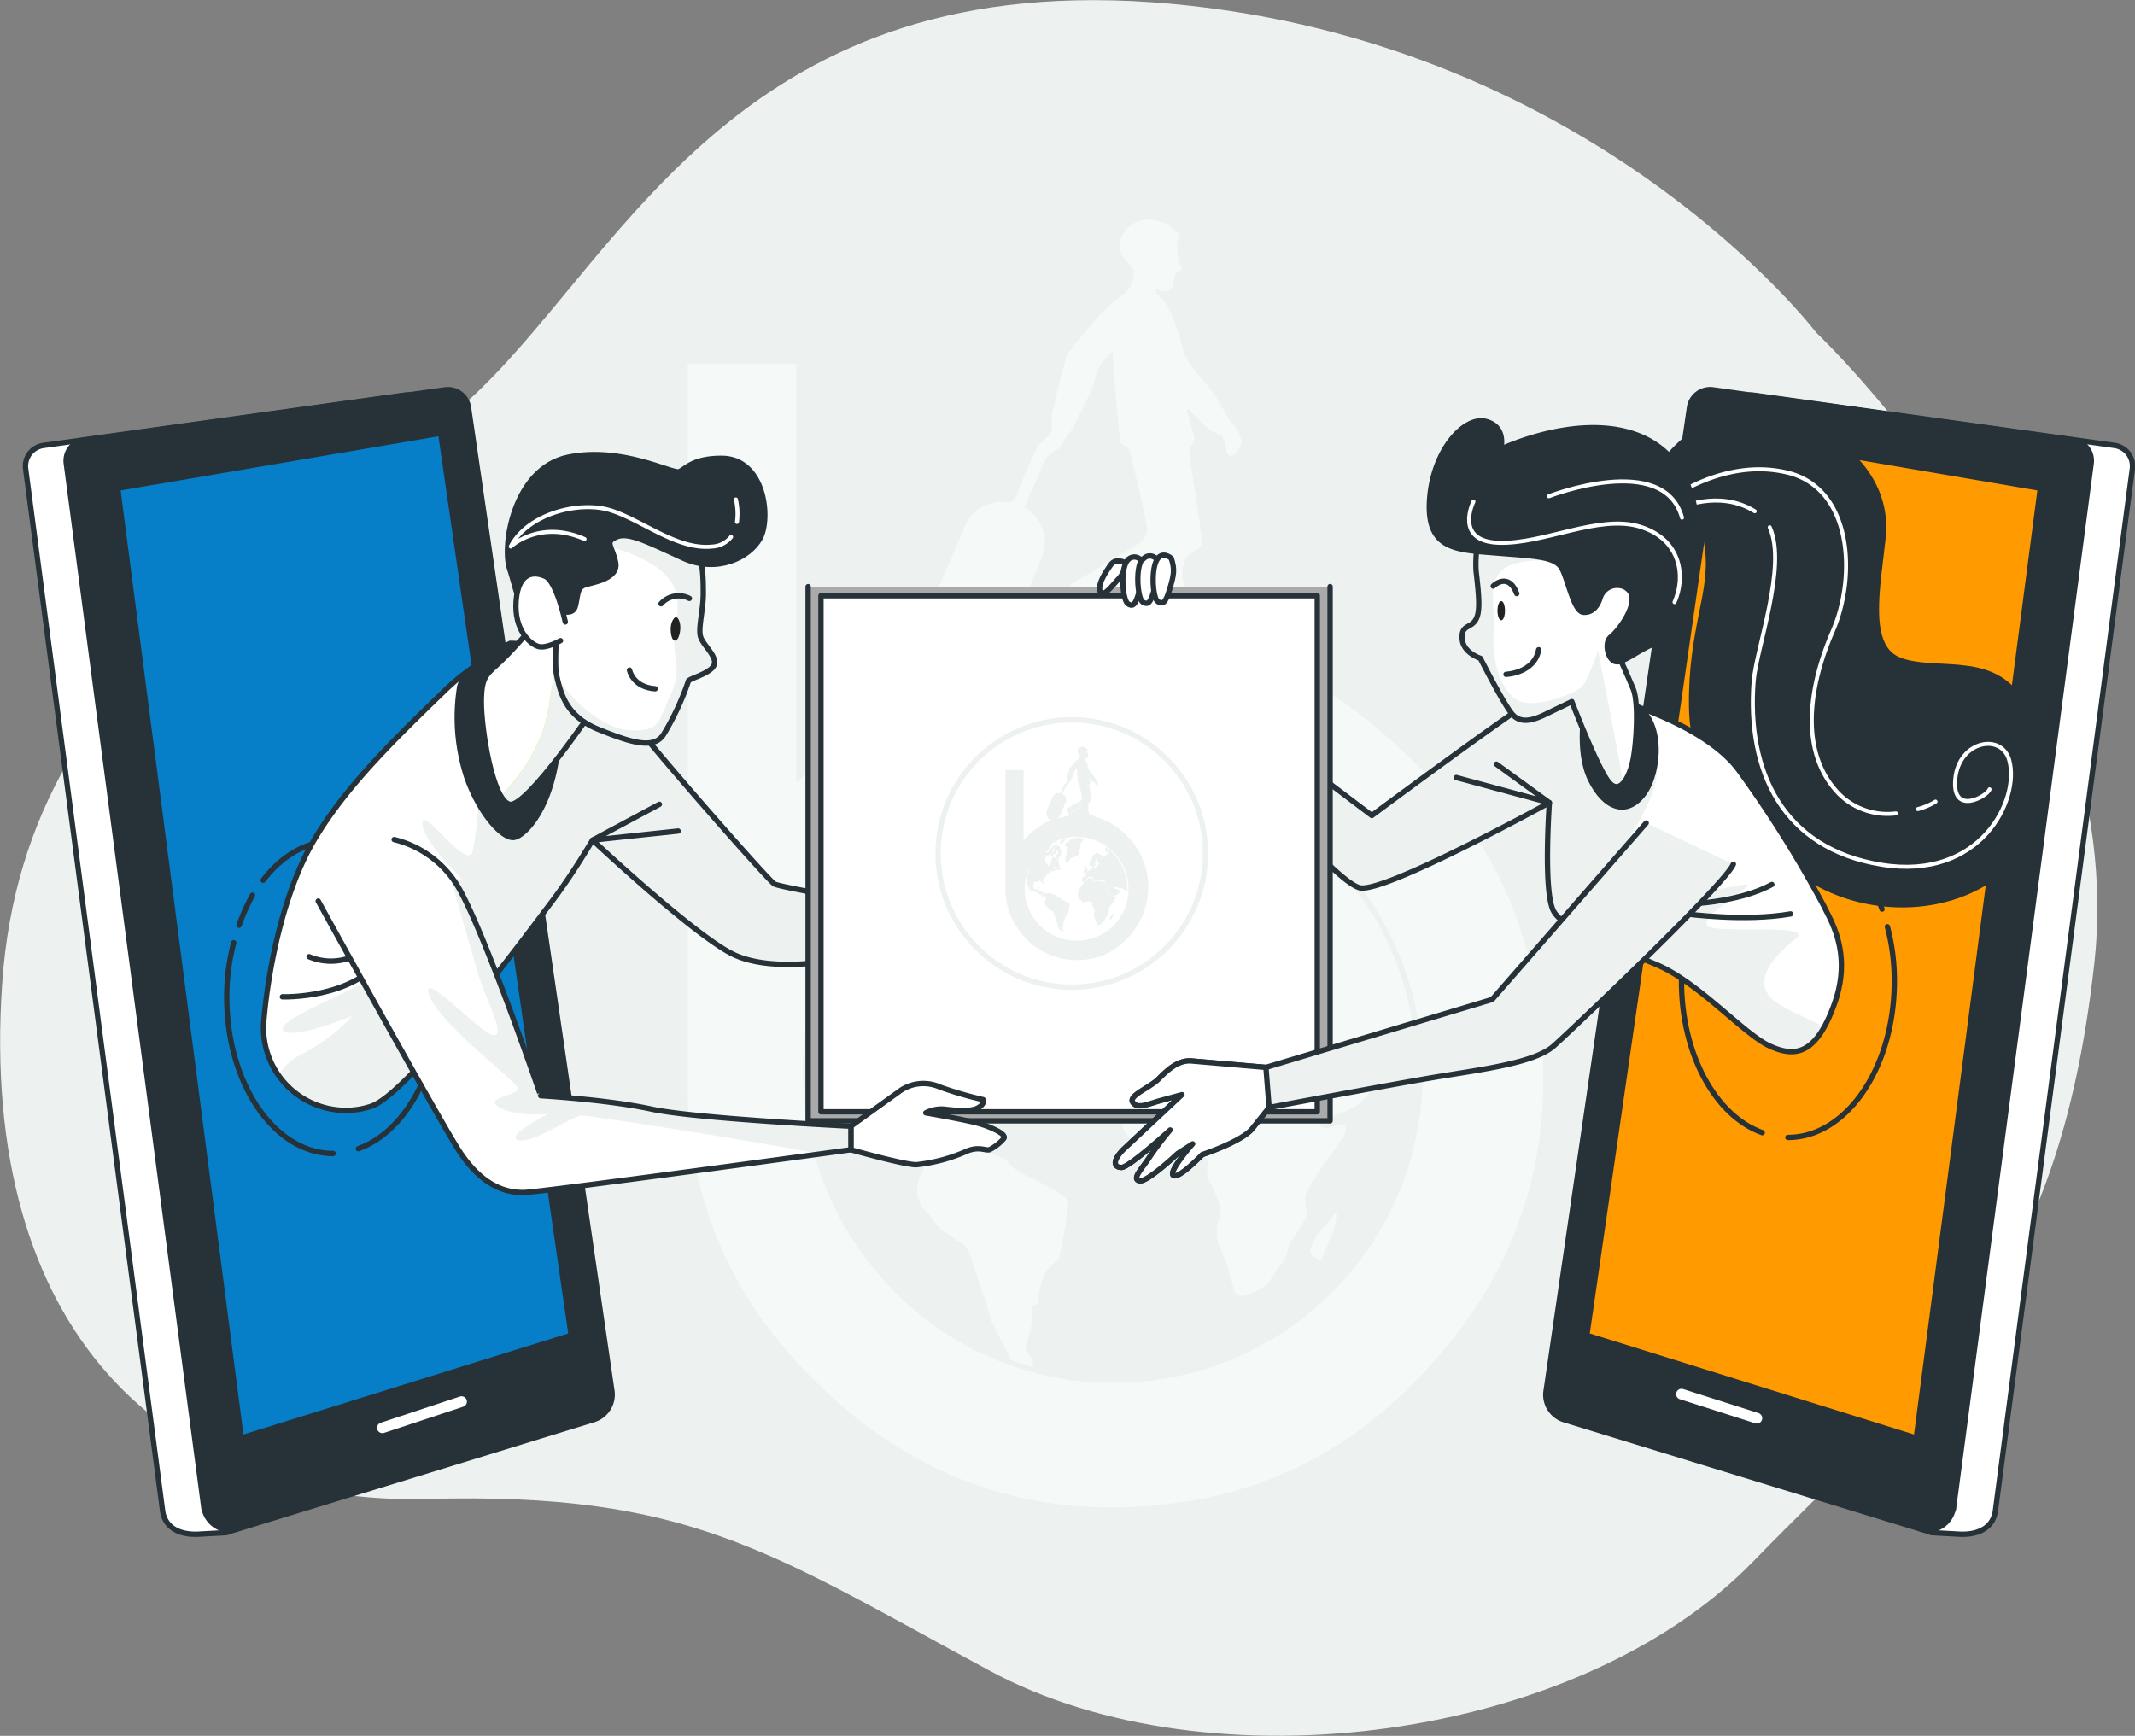 <svg id="Layer_1" data-name="Layer 1" xmlns="http://www.w3.org/2000/svg" xmlns:xlink="http://www.w3.org/1999/xlink" viewBox="0 0 399.2 324.6"><rect x="0" y="0" width="399.2" height="324.6" fill="#808080" stroke="none"/><defs><style>.cls-1,.cls-10,.cls-11,.cls-23,.cls-7{fill:none;}.cls-2{fill:#edf2f0;}.cls-3{opacity:0.5;}.cls-4{fill:#fdfffe;}.cls-12,.cls-5{fill:#fff;}.cls-10,.cls-15,.cls-5,.cls-6,.cls-8,.cls-9{stroke:#263238;}.cls-10,.cls-11,.cls-15,.cls-23,.cls-5,.cls-6,.cls-7,.cls-8,.cls-9{stroke-linecap:round;stroke-linejoin:round;}.cls-6{fill:#263238;}.cls-11,.cls-7{stroke:#fff;}.cls-7{stroke-width:2px;}.cls-8{fill:#067fc8;}.cls-9{fill:#ff9a00;}.cls-11{stroke-width:0.75px;}.cls-13{clip-path:url(#clip-path);}.cls-14{clip-path:url(#clip-path-2);}.cls-15{fill:#a9aaa9;}.cls-16{clip-path:url(#clip-path-3);}.cls-17{fill:#c6ff00;}.cls-18{clip-path:url(#clip-path-4);}.cls-19{fill:#222220;}.cls-20{clip-path:url(#clip-path-5);}.cls-21{clip-path:url(#clip-path-6);}.cls-22{clip-path:url(#clip-path-7);}.cls-23{stroke:#edf2f0;}</style><clipPath id="clip-path" transform="translate(0 0)"><path class="cls-1" d="M299.9,130.2s-9-1.7-13.4.8-30,21.5-30,21.5L234.7,136v10.7s15.1,18.1,19.5,19.3,35.5-15.9,35.5-15.9-1.2,16.7.8,20.3,11.7,6.7,19.5,10.1,16.1,12.9,20.9,15.1,8.7,1.6,12.1-7.9-.8-15.7-2-18.3A215.8,215.8,0,0,0,325.1,144C318.3,134.8,299.9,130.2,299.9,130.2Z"/></clipPath><clipPath id="clip-path-2" transform="translate(0 0)"><path class="cls-1" d="M97.4,121.9s-5-1.7-14.3,7.3-18.6,18-24.5,28.1-8.6,25-9.3,34a15.4,15.4,0,0,0,14.4,16.3h.1a14.6,14.6,0,0,0,5.5-.7c7.1-2.1,30.4-33.7,34.1-38.6s7.4-11.2,7.4-11.2,19.5,18.3,26.6,21.5,18.2,1,18.2,1l.5-12s-10.4-1.8-11.3-2.3-15.9-17.5-23.7-26.9-13.1-15.2-17-16.6A8.2,8.2,0,0,0,97.4,121.9Z"/></clipPath><clipPath id="clip-path-3" transform="translate(0 0)"><path class="cls-1" d="M100.2,116.5s-3.7,4.4-6.4,7-3.8,2.7-3.8,7.8,2.1,18.4,5.3,19.1,16.2-18.6,16.2-18.6l-4.6-17.6S102,114,100.2,116.5Z"/></clipPath><clipPath id="clip-path-4" transform="translate(0 0)"><path class="cls-1" d="M130.6,103.4c.8,2.1.9,4.5.9,7.6s-1,6.5-.5,8.1,3.2,3.7,2.5,5.3-4.8,2.5-4.8,3a49.6,49.6,0,0,1-4.6,9.9c-1.8,2.9-6,1.6-12.2-.9s-7.1-7-7.8-10,.5-13.7.9-21.3c.2-4,1-6.9,5-8.7A16.7,16.7,0,0,1,125.9,98,12.3,12.3,0,0,1,130.6,103.4Z"/></clipPath><clipPath id="clip-path-5" transform="translate(0 0)"><path class="cls-1" d="M59.5,168.5s21.1,38.2,25.9,46,9.7,8.5,12.5,8.5,61.2-8,61.2-8v-4.4s-29-1.4-37.3-3.2-20.7-2.5-20.7-2.5S89.6,171.3,85,164.8A19.2,19.2,0,0,0,73.7,157"/></clipPath><clipPath id="clip-path-6" transform="translate(0 0)"><path class="cls-1" d="M307.8,153.9l-28.8,33-42.3,12.7-13.9-1.2c-2.6-.2-4.6,1.8-6.2,3.4s-5.6,3.1-4.8,4.3,2.2.6,4.8-.2l4.4-1.2-10.9,10.2c-2.2,2.2-1.8,3.4-.4,3.4s9.1-7,9.1-7a59.9,59.9,0,0,0-3.8,5c-1.4,2.2-3.4,4.1-2,4.5s7.2-5.1,7.2-5.1l2.8-1.8s-4.6,5.2-3.6,5.9,5.4-3.9,5.4-3.9,7.3-2.4,9.3-4.8l3.2-4s22.8-4.3,31.2-5.7,18.4-2.6,22-5.8,32.2-30.4,33.6-34"/></clipPath><clipPath id="clip-path-7" transform="translate(0 0)"><path class="cls-1" d="M277.8,96.5a22.7,22.7,0,0,0-1.8,10.3c.6,5.2.8,7.9-.2,9.3s-2.6.8-2.4,3.4,3.4,3.6,3.4,3.6,4.4,8.7,6,10.5,3.9,1,5.7.2l5.4-2.6s4.6,12,6.8,14.9,4.1-1,4.7-4.3,1-10.4,0-12.9-3.8-8.6-3.8-8.6,5.8-.8,9.4-8.7-4-18.1-15.1-20.5S279,93.7,277.8,96.5Z"/></clipPath></defs><title>Purchase and shared post</title><g id="Background_Simple" data-name="Background Simple"><path class="cls-2" d="M339.6,62.2S298.3,7.9,218.8.7,117.4,45.9,89.9,72.7,4.8,119.2.4,184,31,281.6,79.9,280.3s63.8,9.8,105.1,32.1,110.2,13.1,142.7-20.3,57-49.8,63.9-112S339.6,62.2,339.6,62.2Z" transform="translate(0 0)"/></g><g id="Layer_6" data-name="Layer 6"><g class="cls-3"><path class="cls-4" d="M128.6,68h20.3v78.1l.3.2A79.7,79.7,0,0,1,163,133.5a71,71,0,0,1,16.6-9.2,4.4,4.4,0,0,1-3.5-3.3l-.6-.9a7.1,7.1,0,0,1-1.1-7.6c1.9-4.7,4-9.4,6-14.1a7.5,7.5,0,0,1,7.8-4.5,1.6,1.6,0,0,0,1.8-1.1c1.2-3.1,2.5-6.2,3.9-9.2.1-.4.6-.6.9-.9l1.3-1.3c.9-.8.5-1.9.6-3a3.3,3.3,0,0,1,.1-1.4c.8-3.4,1.6-6.7,2.5-10a2.7,2.7,0,0,1,.6-1.2c1.9-2.4,3.8-4.8,5.9-7.1a25,25,0,0,1,3.9-3.4,5.1,5.1,0,0,0,2.3-4c.1-.4-.2-.8-.3-1.3l-.4-.4c-2-2-2.4-3.7-1.4-5.7a5.3,5.3,0,0,1,5.8-2.7,6.9,6.9,0,0,1,4.9,2.8c-.9,1.1-.6,4.5.5,6.4-1.6.2-1.5,1.6-1.7,2.6s-.7,1.9-2.5,1.3l-.8-.3c.1.4.1.8.3.9,2.4,2.1,3.1,5.1,4.1,7.9.4,1.1.6,2.3,1,3.4a14.9,14.9,0,0,0,1.8,3c1.1,1.5,2.5,2.8,3.5,4.2s2.3,4,3.6,5.8a5.1,5.1,0,0,1,1.7,3.4c0,.7-1,2.5-1.7,2.6s-.9-.2-1.1-.9a9.2,9.2,0,0,0-.8-2.7c-.1-.2-.6-.3-.9-.5a9.5,9.5,0,0,1-1.7-1c-1.3-1.1-2.5-2.4-3.7-3.6l-.3.2c.4,1.4.8,2.9,1.3,4.4a2.2,2.2,0,0,1-.5,2.3,1.5,1.5,0,0,0-.3,1.3c.7,5.2,1.5,10.4,2.3,15.6.2,1.2.1,2.1-1.1,2.6a4.7,4.7,0,0,0-2.5,5c.5,2.5.5,5.7,1.1,8.5.2.9,1.5,1.7,2.4,2.3a8.4,8.4,0,0,0,2.7.8c.8.2,1.5.5,1.7,1.5s.6.5.9.6a69.4,69.4,0,0,1,27.6,14.6c14.1,11.8,24.6,26.1,28.6,44.2,7.2,32.4-1.3,60.1-26.1,82.3A73.5,73.5,0,0,1,220.2,281c-25.4,3.5-47.6-3.5-66.2-21.2-10.6-10-18.5-21.7-22.5-35.8a71,71,0,0,1-2.9-19.9ZM266,200.6a58,58,0,0,0-57.8-57.9c-32,0-58.1,25.9-58.1,57.5s25.7,58.4,57.9,58.4A57.8,57.8,0,0,0,266,201h0Zm-66.6-90.4c.5-.5.8-1,1.3-1.2l12-7.2a3.2,3.2,0,0,0,1.7-3.5c-.8-4.5-2-9-3-13.4a2,2,0,0,0-1.5-1.7,1.2,1.2,0,0,1-.5-1c-.4-3.7-.7-7.5-1-11.2-.1-1.6-.3-3.2-.4-5.2a15.5,15.5,0,0,0-2.4,2.7c-.7,1.3-.8,2.9-1.4,4.2s-2.2,4.6-3.4,6.9a11.4,11.4,0,0,1-1.5,2.3c-.5.7-.9,1.8-1.5,2.1-2.2.9-2.8,2.8-3.5,4.6l-2.1,4.7-.6,1.5c3.8,2.9,4.7,6.1,2.8,10.4l-4.3,10.2c-1.1,2.5-2,5.2-4.9,6.7l13.8-2.8a16.1,16.1,0,0,1-2.6-7c-.1-1.3.3-2,1.6-2.1Zm14.8-1.5-1.3.7-9.2,5.4c-.4.3-1.2.3-1.3.7s-1,2.4-.3,3.6h13.4c-.4-3.5-.9-6.9-1.3-10.4Z" transform="translate(0 0)"/><path class="cls-4" d="M214.2,108.7c.4,3.5.9,6.9,1.3,10.4H202.1c-.7-1.2-.3-2.4.3-3.6s.9-.4,1.3-.7l9.2-5.4Z" transform="translate(0 0)"/><path class="cls-4" d="M245,159.2l-3.2-.3c-.8,0-1.2-.3-1.3-1.1s-.1-2.4-.2-3.6h.4l.9.6c12.7,9.5,20.4,22,22.7,37.7.5,3.2.5,6.4.7,9.6a1.5,1.5,0,0,1-.4.9c-.2.1-.7-.1-.9-.3-2.3-2.7-5.5-3.1-8.7-3.5a11.3,11.3,0,0,1-5.4-1.6c0,1,.6,1.8,2.1,2.5a27.4,27.4,0,0,0,4,1.5c.9.4,1.2.8.8,1.8a8.2,8.2,0,0,1-4.3,4.1c-1.5.8-3.2,1.3-4.7,2.1s-.5.7-.7,1l1.1.4,2.8-.7c.7-.2,1,.1.9.7a2.9,2.9,0,0,1-.4,1.6c-1.7,2.4-3.5,4.8-5.1,7.3s-2.6,3.8-1.7,6.4a2.2,2.2,0,0,1-.3,1.6c-.8,1.4-1.7,2.8-2.6,4.2a1.8,1.8,0,0,0-.5.7c-.3,2.6-2.1,4.4-3.4,6.4s-3.2,2.5-5.1,3.1a1.6,1.6,0,0,1-1.8-.9v-.2a46.9,46.9,0,0,0-2.4-7.5,7.6,7.6,0,0,1-.3-5.9c.6-1.8-.3-3.4-.9-5a6.1,6.1,0,0,0-.7-1.4,4.2,4.2,0,0,1-.5-3.6c.3-1-.2-1.2-1-1.6-2.8-1.5-5.6-.2-8.4-.1a2.5,2.5,0,0,1-2.2-.6l-3.8-3.5a3.7,3.7,0,0,1-.5-1.1c-.6-2.6-1.2-5.2-.1-7.9a7.7,7.7,0,0,1,3.1-3.8l.3-.3c-.1-1.6,1.2-2.4,1.9-3.5s.7-1.3-.2-2-1.4-1.3-1.3-1.9a11.9,11.9,0,0,1,1.5-3.5c.1-.2.6-.2.9-.3l2.2-.3c-.2-.7-.4-1.4-.6-1.9a9.1,9.1,0,0,0-1.1-1.6l4.1-2.1-.2-.5c-1.5-.3-2.7.7-4.2,1.5.3-1.5-.2-3,.9-4.2s0-.9-.2-1a2,2,0,0,1-.6-2.6c.1-.3.4-.7.6-.7l.9.5c.3.2.1.2.1.3,0,2.1,1.9,3.4,2.4,5.4a2.7,2.7,0,0,0,1.4-.7c1.5-1.9,3.6-2,5.6-2.3h.7c2-.3,1.9-.4,2.5-2.3a3.3,3.3,0,0,1,2.5-2.7v-.4l-1.9-.8a1.4,1.4,0,0,1-1.4-1.4v-.4a18.6,18.6,0,0,0,.4-3.3c-.3.3-.8.6-1,1.1s-1.4,3.2-.6,5.2-1.1,3.9-2.8,4.1l-.6-1.2c-.5-.8-.8-1.6-2-1s-.8-.2-.9-.4a16.5,16.5,0,0,1-.6-3.2,1.2,1.2,0,0,1,.9-1,2.9,2.9,0,0,0,2.1-2.3,33.7,33.7,0,0,0,1-3.4c.6-2.3,3.9-4.8,6.3-4.4h.6c.7,1.6,2.4,1.5,3.6,2.3l1.6,1a2.9,2.9,0,0,0,1.3.1l2-1.1,3.8-2.4ZM230.8,197c.4-2,.4-2,2.4-1.6l1.4.2a26.7,26.7,0,0,0,4,.1c1.2-.2,2.2-2,1.9-3.3-2.5.2-2.5.2-4.7-1.3l-2.8-1.6-.3.3c.3.3.5.7.9.9s.9,1.1.3,1.5a2.1,2.1,0,0,1-2.3-.4,7.5,7.5,0,0,0-1.5-1.6,16.4,16.4,0,0,1-1.4,2.2.9.9,0,0,1-1.6.2c-.6-.6-.4-1.1.3-1.5s.8-1.2-.2-1.8l-1.9-.8c-1.2-.5-3.5-.3-4,.4l-3.2,4.7c2.2-1.4,4.6-1.4,7-1.3s1.5.3,1.4,1.5a3.2,3.2,0,0,0,.3,1.4c1.3.7,2.7,1.2,4,1.8Zm9.9,1.6a2.7,2.7,0,0,0,.4,2.7c.8,1.7,1.6,3.3,2.5,4.9a25.6,25.6,0,0,0,2,2.6C246,206.8,242.1,199.3,240.7,198.6Z" transform="translate(0 0)"/><path class="cls-4" d="M180.1,151.3c-.1.4,0,.6-.1.7-1.6,2.4-2.6,5.4-5.6,6.7a.9.9,0,0,0-.5,1,1.2,1.2,0,0,0,.5.5c.5.2,1.5.2,1.7-.1s3.5-2.6,4.1-5,1.4-1.9,2.2-2.9a1.1,1.1,0,0,1,.8-.1l2.7.7c-3.5,1.8-4.7,4.7-4.8,8.3,1.6-1,2.7-2.1,2.2-4.1a1.8,1.8,0,0,1,.8-2.1l2.1-1.6c1.1-.6,2.1.2,2.9.7s.6,1.2.5,1.8a1.9,1.9,0,0,0,.6,2,2.6,2.6,0,0,1,.5,3.4,3.4,3.4,0,0,0,0,2c.3.9.3,1.6-.5,2.1l-1.8.5a1.3,1.3,0,0,0,.1.6c.7,1.2-.1,2-.9,2.7s-1.1.5-1.5-.2a2.7,2.7,0,0,0-.7-.8,2.4,2.4,0,0,1-.4-3.3l.9-1c.8-1.2,1.3-2.5.5-3.9s-.8-.6-1.3-.8a1.6,1.6,0,0,0-.6.8c-.6,1.3-1.1,2.7-1.7,4s-.5.5-.8.6h-1.5l.9,2.5-2.8.7-.3-.3,1.1-3.1-1.3.8a15.9,15.9,0,0,0-2.9,1.5,6.7,6.7,0,0,0-1.5,1.4,5,5,0,0,0,0,6.1c.9,1.4,1.6,2.9,2.6,4.6,0-2,1.4-2.7,2.6-3.6s.7-1.4.2-1.8l1.7-4c.5-1.2.9-1.3,1.9-.6l1,.7c.8.5,1.3,1.1.7,2.1s-.3.9-.5,1.3l.4.3,2.6-2.2c.2,1.2.3,2.4.6,3.5a28.1,28.1,0,0,1,.8,7.1,1,1,0,0,0,.5.8c1,.3,1,1,.8,1.7s-.7.7-1.2.8a2.1,2.1,0,0,1-2.7-.9l.8-2.3-4.7.4,2.3,2.3c1,1.1.9,1.7-.5,2.1l-4.4,1.3a2.3,2.3,0,0,0-1,.7c-.4.6-.8,1.4-1.4,1.7a13.3,13.3,0,0,0-2.6,2.7c-.8,1-2,2.6-3.1,3.8a2.8,2.8,0,0,1-.9,1,1.6,1.6,0,0,0-.1,2.2,3.3,3.3,0,0,1,.6,1.9c.1.3-.2.7-.4,1s-.6-.3-.8-.6-.5-1.1-.8-1.6a3.6,3.6,0,0,0-1.1-1.6c-1.1-.9-2.3-.6-3,.8l-2.1-.3a2.4,2.4,0,0,0-2.7,1.7c-.6,1.8-1,3.5-.2,5.4a2.2,2.2,0,0,0,2.2,1.3,1.6,1.6,0,0,0,1.8-.9,8.3,8.3,0,0,1,2.1-1.6l.4.3a11.3,11.3,0,0,1-.8,2.4c-.6,1.2-.4,1.6,1.1,1.6h1.5a17,17,0,0,0,.6,3.1c.3,1.3.7,1.4,2,1.3a5.6,5.6,0,0,0,4.3-1.6,1.2,1.2,0,0,1,1-.2,41,41,0,0,1,6.1,1.1c.9.2,1.5,1.2,2.4,1.8l2.7,1.3c.6.3,1.3.5,1.6,1,1.5,2,3.9,2.6,5.9,3.7s3.1,1.7,4.6,2.7a2,2,0,0,1,.6,1.8q-.6,4.5-1.5,9a2.1,2.1,0,0,1-.7,1.3c-2.1,1.4-2.9,3.6-3.2,6s-.2,1.7-1.5,2.5c.7,2.5-.4,4.8-.9,7.2a1.4,1.4,0,0,0,.5,1.7c.5.5.6,1.4.9,2l-.3.3-3.6-1.1a1.2,1.2,0,0,1-.5-.5l-2.7-5.3-.9-1.8-.6-2.2c-.3-.9-.5-1.9-.9-2.8s-1.5-4.4-2.2-6.7a5.5,5.5,0,0,0-2.7-3.3c-1.8-1.2-3.8-2.3-4.9-4.4a2.8,2.8,0,0,0-.9-1,5.7,5.7,0,0,1-.9-6.8,3.2,3.2,0,0,0-.1-3.9c-.2-.2-.7-.6-.8-.5-1.7,1-2.6-.5-3.7-1.3a28.8,28.8,0,0,0-3.5-2.6c-1.3-.6-3.3-1-4.9-1.6l-4.1-2a1.1,1.1,0,0,1-.6-.7l-2.7-5.4c-.9-2-.6-4-.4-6,2-19,11.1-33.5,27.2-43.7Z" transform="translate(0 0)"/><path class="cls-4" d="M209,143.6l6.6,1.1c.9.2.9.9.3,1.5-2.2,1.9-2.7,4.6-3.2,7.2s-.6,3.2-2.1,4.3a1.4,1.4,0,0,0-.4,1.2c.6,2.3.3,3.2-1.7,4.5l-2.7,1.2a12.7,12.7,0,0,0-5.5,3.2,18.7,18.7,0,0,0-2.4,3.8c-.5,1-.8,1.1-1.6.4s-1.3-3-1.4-4.6a14.9,14.9,0,0,1,.2-2.1,3.9,3.9,0,0,1,1.1-2.7,1.2,1.2,0,0,0,.8-1.5v-.2c0-.1-.1-.1-.1-.2a3.1,3.1,0,0,1,.2-2.1,1.8,1.8,0,0,1,.4-.9c1.1-2.1.8-3.5-1.2-4.9a2.6,2.6,0,0,1-.8-3.2,7.6,7.6,0,0,1,1.2-1.9,3.4,3.4,0,0,1,1.9-.9c.7-.1,1.3-.2,1.5-1.2a1.7,1.7,0,0,1,1.8-1.5C203.9,144.1,206,143.8,209,143.6Z" transform="translate(0 0)"/><path class="cls-4" d="M199.7,144.6l-.4.4c-3,.7-4.9,2.9-6.5,5.4a1.9,1.9,0,0,1-2.5.6,1.6,1.6,0,0,1-.7-.9,2.5,2.5,0,0,1,.2-1.7,5.1,5.1,0,0,1,.9-1.6l-.3-.4,9.2-2.1Z" transform="translate(0 0)"/><path class="cls-4" d="M249.9,227a13.7,13.7,0,0,1-.5,2.8c-.5,1.5-1.2,3-1.8,4.6s-.9,1.2-1.7.8a1.5,1.5,0,0,1-.8-2h.1l.3-.8c.8-2.2,2.9-3.5,4-5.5Z" transform="translate(0 0)"/><path class="cls-4" d="M167.6,204.8c1.3-1,6,.3,6.3,2a3.5,3.5,0,0,1-3.2-.8A16.6,16.6,0,0,0,167.6,204.8Z" transform="translate(0 0)"/><path class="cls-4" d="M183.9,148.9l2.5-.6a18.5,18.5,0,0,1-.4,2.3c-.1.2-.5.4-.7.6Z" transform="translate(0 0)"/><path class="cls-4" d="M177.7,207.9a16.5,16.5,0,0,1-3.1.4c-.3,0-.6-.3-.9-.5a2.7,2.7,0,0,1,.7-.8A2.8,2.8,0,0,1,177.7,207.9Z" transform="translate(0 0)"/><path class="cls-4" d="M230.8,197c-1.3-.6-2.7-1.1-4-1.8a3.2,3.2,0,0,1-.3-1.4c.1-1.2-.4-1.5-1.4-1.5s-4.8-.1-7,1.3l3.2-4.7c.5-.7,2.8-.9,4-.4l1.9.8c1,.6,1.1,1.2.2,1.8s-.9.9-.3,1.5a1,1,0,0,0,1.2.3l.4-.5a16.4,16.4,0,0,0,1.4-2.2,7.5,7.5,0,0,1,1.5,1.6c.5.5,1.7.9,2.3.4s.3-1.1-.3-1.5-.6-.6-.9-.9l.3-.3,2.8,1.6c2.2,1.5,2.2,1.5,4.7,1.3.3,1.3-.7,3.1-1.9,3.3a26.7,26.7,0,0,1-4-.1l-1.4-.2C231.2,195,231.2,195,230.8,197Z" transform="translate(0 0)"/><path class="cls-4" d="M240.7,198.6c1.4.7,5.3,8.2,4.9,10.2a25.6,25.6,0,0,1-2-2.6c-.9-1.6-1.7-3.2-2.5-4.9A2.7,2.7,0,0,1,240.7,198.6Z" transform="translate(0 0)"/></g></g><g id="Device_1" data-name="Device 1"><path class="cls-5" d="M79.9,77.2,106.7,261c.4,2.5-62,24.9-64.4,25.6l-5.4.3c-3.6.1-6.1-1.4-6.5-4.4L4.8,87.7a3.9,3.9,0,0,1,3.3-4.4l67.5-9.4a3.8,3.8,0,0,1,4.3,3.2Z" transform="translate(0 0)"/><path class="cls-6" d="M87.6,76.2,114.4,260a4.9,4.9,0,0,1-3.5,5.5L44.5,285.9a5,5,0,0,1-6.2-3.3,2.4,2.4,0,0,1-.2-.8L12.4,86.7a3.9,3.9,0,0,1,3.3-4.4l67.5-9.4A3.9,3.9,0,0,1,87.6,76.2Z" transform="translate(0 0)"/><line class="cls-7" x1="71.5" y1="267" x2="86.3" y2="262.1"/><polygon class="cls-8" points="82.4 81 22 91.3 45.1 268.9 106.8 249.7 82.4 81"/></g><g id="Device_2" data-name="Device 2"><path class="cls-5" d="M323.5,77.2,296.7,261c-.3,2.5,62.1,24.9,64.5,25.6l5.4.3c3.6.1,6.1-1.4,6.5-4.4L398.7,87.7a3.9,3.9,0,0,0-3.3-4.4l-67.5-9.4A4.1,4.1,0,0,0,323.5,77.2Z" transform="translate(0 0)"/><path class="cls-6" d="M315.9,76.2,289.1,260a4.9,4.9,0,0,0,3.4,5.5L359,285.9a4.9,4.9,0,0,0,6.1-3.3h0a1.9,1.9,0,0,0,.2-.8L391,86.7a3.9,3.9,0,0,0-3.3-4.4l-67.4-9.4A3.9,3.9,0,0,0,315.9,76.2Z" transform="translate(0 0)"/><line class="cls-7" x1="314.4" y1="260.7" x2="328.5" y2="265.2"/><polygon class="cls-9" points="321.1 81 381.5 91.3 358.3 268.9 296.7 249.7 321.1 81"/></g><g id="Photo"><path class="cls-10" d="M49.2,164.6c3.5-4.6,8.1-7.3,13.1-7.3,11,0,19.9,13.1,19.9,29.2,0,13.7-6.5,25.2-15.2,28.3" transform="translate(0 0)"/><path class="cls-10" d="M44.7,173a39.9,39.9,0,0,1,2.5-5.6" transform="translate(0 0)"/><path class="cls-10" d="M62.3,215.7c-11,0-19.9-13.1-19.9-29.2a39.1,39.1,0,0,1,1.3-10.2" transform="translate(0 0)"/><path class="cls-10" d="M347.4,161.6c-3.5-4.6-8.1-7.3-13.1-7.3-11,0-19.9,13.1-19.9,29.2,0,13.7,6.4,25.2,15.1,28.3" transform="translate(0 0)"/><path class="cls-10" d="M351.9,170a39.9,39.9,0,0,0-2.5-5.6" transform="translate(0 0)"/><path class="cls-10" d="M334.3,212.7c11,0,19.9-13.1,19.9-29.2a39.1,39.1,0,0,0-1.3-10.2" transform="translate(0 0)"/><path class="cls-6" d="M311.4,86.1S319.7,74.2,333,78s20.1,12.9,19.1,22.4-3.4,20.7,3.2,23.1,16.5-1,22,6.7,7.6,19.5-.2,29.6-25.2,12.6-38.3,4.8-22.3-17.9-22.5-32.4,4-21.2,3-29.4-3.2-8.9-3.2-8.9Z" transform="translate(0 0)"/><path class="cls-11" d="M330.9,98.6c3.3,7.2-2.5,22.6-3,28.8-1.3,16.8,5.4,31.3,23.9,34.3s25.9-12.1,23.9-19.5c-1.4-5.2-9.4-3.7-10.1,3.4s6,3.3,6.4,2" transform="translate(0 0)"/><path class="cls-11" d="M313.8,95.1s7.5-3.7,14.3.5" transform="translate(0 0)"/><path class="cls-11" d="M358.6,151.3a12.2,12.2,0,0,0,3.3-1.4" transform="translate(0 0)"/><path class="cls-11" d="M311.5,93.8s10.7-8.4,22.8-5.4,12.8,19.5,8.4,29.6-6.4,22.5,1,30.3a12.8,12.8,0,0,0,10.8,3.8" transform="translate(0 0)"/><path class="cls-12" d="M299.9,130.2s-9-1.7-13.4.8-30,21.5-30,21.5L234.7,136v10.7s15.1,18.1,19.5,19.3,35.5-15.9,35.5-15.9-1.2,16.7.8,20.3,11.7,6.7,19.5,10.1,16.1,12.9,20.9,15.1,8.7,1.6,12.1-7.9-.8-15.7-2-18.3A215.8,215.8,0,0,0,325.1,144C318.3,134.8,299.9,130.2,299.9,130.2Z" transform="translate(0 0)"/><g class="cls-13"><path class="cls-2" d="M330.8,186.2c-2.9-3.5,1.6-8,5.1-10.8s-15.7-.7-16.7-2.3,4.2-4.5,7.1-7-8.5,2.8-15.1-1-10.5-2.5-10.5-2.5,7-9.6,8.6-15.4-.9-6.7-.9-6.7l-1.9-8.2c-3.8-1.4-6.6-2.1-6.6-2.1s-9-1.7-13.4.8-30,21.5-30,21.5L234.7,136v10.7s15.1,18.1,19.5,19.3,35.5-15.9,35.5-15.9-1.2,16.7.8,20.3,11.7,6.7,19.5,10.1,16.1,12.9,20.9,15.1,7.2,1.7,10.2-3.5C337.9,190.2,332.6,188.5,330.8,186.2Z" transform="translate(0 0)"/></g><path class="cls-10" d="M299.9,130.2s-9-1.7-13.4.8-30,21.5-30,21.5L234.7,136v10.7s15.1,18.1,19.5,19.3,35.5-15.9,35.5-15.9-1.2,16.7.8,20.3,11.7,6.7,19.5,10.1,16.1,12.9,20.9,15.1,8.7,1.6,12.1-7.9-.8-15.7-2-18.3A215.8,215.8,0,0,0,325.1,144C318.3,134.8,299.9,130.2,299.9,130.2Z" transform="translate(0 0)"/><path class="cls-10" d="M317.8,168.9s8-.5,13.5-3.5" transform="translate(0 0)"/><path class="cls-10" d="M315.3,170.9s11,1.5,19.5,0" transform="translate(0 0)"/><polyline class="cls-10" points="279.8 142.9 289.7 150.1 272.3 145.4"/><path class="cls-6" d="M296.4,132.1s-1.7,8.2,1,13.7,6.8,6.8,9.9,2.7,3.7-14-1.7-16.7S297.4,130.8,296.4,132.1Z" transform="translate(0 0)"/><path class="cls-12" d="M97.4,121.9s-5-1.7-14.3,7.3-18.6,18-24.5,28.1-8.6,25-9.3,34a15.4,15.4,0,0,0,14.4,16.3h.1a14.6,14.6,0,0,0,5.5-.7c7.1-2.1,30.4-33.7,34.1-38.6s7.4-11.2,7.4-11.2,19.5,18.3,26.6,21.5,18.2,1,18.2,1l.5-12s-10.4-1.8-11.3-2.3-15.9-17.5-23.7-26.9-13.1-15.2-17-16.6A8.2,8.2,0,0,0,97.4,121.9Z" transform="translate(0 0)"/><g class="cls-14"><path class="cls-2" d="M121.1,138.4c-5.7-6.8-10-11.7-13.4-14.5h-.8c-10.8,2.1-17,21.4-17,21.4s-.6,9.7-1.5,13.8-9.4-8.5-9.4-5.2,6.2,9.1,7.1,10.2-2.7-.8-4.4-1.4-6.8,14.6-8.5,17.6-21.8,10.2-20.3,12.3S65.8,190,65.8,190s-2.9,3.8-9.7,7.3a10.6,10.6,0,0,0-4,3.6,15.1,15.1,0,0,0,17.2,5.9c7.1-2.1,30.4-33.7,34.1-38.6s7.4-11.2,7.4-11.2,19.5,18.3,26.6,21.5,18.2,1,18.2,1l.5-12s-10.4-1.8-11.3-2.3S128.9,147.8,121.1,138.4Z" transform="translate(0 0)"/></g><path class="cls-10" d="M97.4,121.9s-5-1.7-14.3,7.3-18.6,18-24.5,28.1-8.6,25-9.3,34a15.4,15.4,0,0,0,14.4,16.3h.1a14.6,14.6,0,0,0,5.5-.7c7.1-2.1,30.4-33.7,34.1-38.6s7.4-11.2,7.4-11.2,19.5,18.3,26.6,21.5,18.2,1,18.2,1l.5-12s-10.4-1.8-11.3-2.3-15.9-17.5-23.7-26.9-13.1-15.2-17-16.6A8.2,8.2,0,0,0,97.4,121.9Z" transform="translate(0 0)"/><path class="cls-10" d="M57.8,178.9a10.5,10.5,0,0,0,10-1" transform="translate(0 0)"/><path class="cls-10" d="M52.8,186.4s13,.5,19-7.5" transform="translate(0 0)"/><polyline class="cls-10" points="123.3 150.4 110.8 157.1 126.8 155.4"/><path class="cls-6" d="M95.4,120.3s-9.2,4.7-9.5,8.5a35.9,35.9,0,0,0,1.4,16.6c2.4,6.8,6.7,11.5,8.8,11.2s7.8-6.1,8.4-19.4S101.2,120.3,95.4,120.3Z" transform="translate(0 0)"/><polyline class="cls-15" points="248.7 109.7 248.7 209.6 151.1 209.6 151.1 109.7"/><rect class="cls-5" x="153.5" y="111.4" width="92.8" height="96.5"/><path class="cls-5" d="M210.5,105.3s-1.8-1.1-2.8.3-2.5,3.7-2,5,2.3-1.1,3.4-2.3A4.9,4.9,0,0,0,210.5,105.3Z" transform="translate(0 0)"/><path class="cls-5" d="M213.3,104.7a1.6,1.6,0,0,0-2.3-.1.1.1,0,0,0-.1.1,2.1,2.1,0,0,0-.4.6c-1,2.1-.5,7,.4,7.6s1.4.3,2.1-2.3S214.1,106.8,213.3,104.7Z" transform="translate(0 0)"/><path class="cls-5" d="M216.2,104.5a1.6,1.6,0,0,0-2.4,0h-.1a1,1,0,0,0-.4.5c-1,2.1-.5,7.1.4,7.6s1.4.3,2.1-2.3S216.9,106.7,216.2,104.5Z" transform="translate(0 0)"/><path class="cls-5" d="M219,104.4s-1.8-1.6-2.8.5-.6,7.1.3,7.6,1.4.4,2.2-2.3S219.7,106.5,219,104.4Z" transform="translate(0 0)"/><line class="cls-10" x1="224.8" y1="215.9" x2="228.5" y2="213"/><path class="cls-12" d="M100.2,116.5s-3.7,4.4-6.4,7-3.8,2.7-3.8,7.8,2.1,18.4,5.3,19.1,16.2-18.6,16.2-18.6l-4.6-17.6S102,114,100.2,116.5Z" transform="translate(0 0)"/><g class="cls-16"><path class="cls-17" d="M102.8,131.1c-1.1,7.7-4.5,12.6-9.1,17.8.5.8,1,1.4,1.6,1.5,3.2.7,16.2-18.6,16.2-18.6L108.4,120l-2.4-2.1A66.9,66.9,0,0,0,102.8,131.1Z" transform="translate(0 0)"/><path class="cls-2" d="M102.8,131.1c-1.1,7.7-4.5,12.6-9.1,17.8.5.8,1,1.4,1.6,1.5,3.2.7,16.2-18.6,16.2-18.6L108.4,120l-2.4-2.1A66.9,66.9,0,0,0,102.8,131.1Z" transform="translate(0 0)"/></g><path class="cls-10" d="M100.2,116.5s-3.7,4.4-6.4,7-3.8,2.7-3.8,7.8,2.1,18.4,5.3,19.1,16.2-18.6,16.2-18.6l-4.6-17.6S102,114,100.2,116.5Z" transform="translate(0 0)"/><path class="cls-12" d="M130.6,103.4c.8,2.1.9,4.5.9,7.6s-1,6.5-.5,8.1,3.2,3.7,2.5,5.3-4.8,2.5-4.8,3a49.6,49.6,0,0,1-4.6,9.9c-1.8,2.9-6,1.6-12.2-.9s-7.1-7-7.8-10,.5-13.7.9-21.3c.2-4,1-6.9,5-8.7A16.7,16.7,0,0,1,125.9,98,12.3,12.3,0,0,1,130.6,103.4Z" transform="translate(0 0)"/><g class="cls-18"><path class="cls-2" d="M131.5,111c0-3.1-.1-5.5-.9-7.6a12.3,12.3,0,0,0-4.7-5.4,16.8,16.8,0,0,0-12.7-2.6l.8,6.9a26.4,26.4,0,0,1,8.8,3.8c4.1,3,4.4,6.3,3.5,11.5s1.5,7-.9,12.3-2,6.7-7,6.7-10.3-4.7-12.7-7.9l-1.5-2.1a20.1,20.1,0,0,0,1,3.5l1,1.9a11.2,11.2,0,0,0,5.7,4.4c6.2,2.5,10.4,3.8,12.2.9a49.6,49.6,0,0,0,4.6-9.9c0-.5,4.1-1.4,4.8-3s-2-3.7-2.5-5.3S131.5,114.5,131.5,111Z" transform="translate(0 0)"/></g><path class="cls-10" d="M130.6,103.4c.8,2.1.9,4.5.9,7.6s-1,6.5-.5,8.1,3.2,3.7,2.5,5.3-4.8,2.5-4.8,3a49.6,49.6,0,0,1-4.6,9.9c-1.8,2.9-6,1.6-12.2-.9s-7.1-7-7.8-10,.5-13.7.9-21.3c.2-4,1-6.9,5-8.7A16.7,16.7,0,0,1,125.9,98,12.3,12.3,0,0,1,130.6,103.4Z" transform="translate(0 0)"/><path class="cls-19" d="M127.2,117.7c-.1,1.2-.5,2.1-1,2.1s-.8-1-.8-2.2.6-2.2,1-2.2S127.3,116.4,127.2,117.7Z" transform="translate(0 0)"/><path class="cls-10" d="M117.7,125.3s.6,3.2,4.8,3.5" transform="translate(0 0)"/><path class="cls-10" d="M123.6,112.9a4.4,4.4,0,0,1,5.3-1" transform="translate(0 0)"/><path class="cls-6" d="M104.3,114s2.8,1.4,3.3-.7.3-3.4,1.7-3.9,6.5-1.1,5.8-4.3-2.1-3.7.2-4.7,6.3,1.2,12.5,4,12.2,0,14.3-3.7.9-15-7.2-15c-5.4,0-6.7,2-7.9,2.5s-10.7-4.8-20.8-2.7S93.8,102,95.3,106.4,97.7,119.3,104.3,114Z" transform="translate(0 0)"/><path class="cls-11" d="M136.7,100.4a4.8,4.8,0,0,1-3.5,1.8c-6.4.7-12.8-4.7-18.8-6.7s-15.8.6-18.9,6.7c0,0,5.4-5.1,13.8-1.4" transform="translate(0 0)"/><path class="cls-11" d="M137.6,93.4a11.9,11.9,0,0,1,.2,4.2" transform="translate(0 0)"/><path class="cls-5" d="M105.7,116.3s-1.6-7.5-3.7-8.5-5.1-.9-5.5,4.6,2.7,8.1,4.2,8.5,4.1-1.1,4.1-1.1" transform="translate(0 0)"/><path class="cls-5" d="M159.1,210.6l8.9-6.4a7.6,7.6,0,0,1,7.8-.9,71.5,71.5,0,0,0,7.9,2.3c.5,0,.2,1.3-1.4,1.8s-4.1.2-5.8,0a6.5,6.5,0,0,0-3.4.7s8.1,1.4,10.3,2.1,5.1,2,4.2,2.8a8.6,8.6,0,0,1-2.6,2c-.8.2-2-.7-4.3.3a31.2,31.2,0,0,1-9.4,2.5c-2.3,0-12.2-2.8-12.2-2.8Z" transform="translate(0 0)"/><path class="cls-12" d="M59.5,168.5s21.1,38.2,25.9,46,9.7,8.5,12.5,8.5,61.2-8,61.2-8v-4.4s-29-1.4-37.3-3.2-20.7-2.5-20.7-2.5S89.6,171.3,85,164.8A19.2,19.2,0,0,0,73.7,157" transform="translate(0 0)"/><g class="cls-20"><path class="cls-2" d="M101.1,204.9S89.6,171.3,85,164.8l-.9-1.2c1.1,3.7,3.8,13.7,5.5,19.1s4.7,10.3,2.9,10.9-14-12.9-12.3-7.6,16.7,16.4,16.7,17.6-6.7,1.7-3.5,3.5,9.1,1.2,9.1,1.2-8.2,4.1-5.6,4.9,10.3-4.6,11.8-4.6,32.2,4.7,44.6,7.2l5.8-.8v-4.4s-29-1.4-37.3-3.2S101.1,204.9,101.1,204.9Z" transform="translate(0 0)"/></g><path class="cls-10" d="M59.5,168.5s21.1,38.2,25.9,46,9.7,8.5,12.5,8.5,61.2-8,61.2-8v-4.4s-29-1.4-37.3-3.2-20.7-2.5-20.7-2.5S89.6,171.3,85,164.8A19.2,19.2,0,0,0,73.7,157" transform="translate(0 0)"/><path class="cls-2" d="M307.8,153.9l-28.8,33-42.3,12.7-13.9-1.2c-2.6-.2-4.6,1.8-6.2,3.4s-5.6,3.1-4.8,4.3,2.2.6,4.8-.2l4.4-1.2-10.9,10.2c-2.2,2.2-1.8,3.4-.4,3.4s9.1-7,9.1-7a59.9,59.9,0,0,0-3.8,5c-1.4,2.2-3.4,4.1-2,4.5s7.2-5.1,7.2-5.1l2.8-1.8s-4.6,5.2-3.6,5.9,5.4-3.9,5.4-3.9,7.3-2.4,9.3-4.8l3.2-4s22.8-4.3,31.2-5.7,18.4-2.6,22-5.8,32.2-30.4,33.6-34" transform="translate(0 0)"/><g class="cls-21"><path class="cls-2" d="M290.5,179.8c-1.1-.2,5-10,9.3-16.7L279,186.9l-42.3,12.7-8.9-.8.3,1.5,3.8,6.7s44.2-14.4,46.1-14.4,1.9.7,4.1,1.3.4-2.6.4-2.6a45.5,45.5,0,0,0,8.9-1.9c3.5-1.3-8.3-.9-6.4-1.9s19.5-10.9,23.4-17.6S292.1,180.2,290.5,179.8Z" transform="translate(0 0)"/></g><path class="cls-10" d="M307.8,153.9l-28.8,33-42.3,12.7-13.9-1.2c-2.6-.2-4.6,1.8-6.2,3.4s-5.6,3.1-4.8,4.3,2.2.6,4.8-.2l4.4-1.2-10.9,10.2c-2.2,2.2-1.8,3.4-.4,3.4s9.1-7,9.1-7a59.9,59.9,0,0,0-3.8,5c-1.4,2.2-3.4,4.1-2,4.5s7.2-5.1,7.2-5.1l2.8-1.8s-4.6,5.2-3.6,5.9,5.4-3.9,5.4-3.9,7.3-2.4,9.3-4.8l3.2-4s22.8-4.3,31.2-5.7,18.4-2.6,22-5.8,32.2-30.4,33.6-34" transform="translate(0 0)"/><path class="cls-5" d="M216.6,201.8c-1.6,1.6-5.6,3.1-4.8,4.3s2.2.6,4.8-.2l4.4-1.2-10.9,10.2c-2.2,2.2-1.8,3.4-.4,3.4s9.1-7,9.1-7a59.9,59.9,0,0,0-3.8,5c-1.4,2.2-3.4,4.1-2,4.5s7.2-5.1,7.2-5.1l2.8-1.8s-4.6,5.2-3.6,5.9,5.4-3.9,5.4-3.9,7.3-2.4,9.3-4.8l3.2-4-.6-7.5-13.9-1.2C220.2,198.2,218.2,200.2,216.6,201.8Z" transform="translate(0 0)"/><path class="cls-12" d="M277.8,96.5a22.7,22.7,0,0,0-1.8,10.3c.6,5.2.8,7.9-.2,9.3s-2.6.8-2.4,3.4,3.4,3.6,3.4,3.6,4.4,8.7,6,10.5,3.9,1,5.7.2l5.4-2.6s4.6,12,6.8,14.9,4.1-1,4.7-4.3,1-10.4,0-12.9-3.8-8.6-3.8-8.6,5.8-.8,9.4-8.7-4-18.1-15.1-20.5S279,93.7,277.8,96.5Z" transform="translate(0 0)"/><g class="cls-22"><path class="cls-2" d="M298.8,121.6s-1.9,5.5-2.9,6.7-9,4.5-12.2,2.6-4.8-7.7-4.4-12.5-1.6-10.2,2.5-12.4,11.9-.7,11.9-.7l8.6-3.5L283.1,96s-2.8,1-6.1,2.5a21.3,21.3,0,0,0-1,8.3c.6,5.2.8,7.9-.2,9.3s-2.6.8-2.4,3.4,3.4,3.6,3.4,3.6,4.4,8.7,6,10.5,3.9,1,5.7.2l5.4-2.6s4.6,12,6.8,14.9c1.1,1.3,2.1,1.1,2.8.3C302.1,138.2,298.8,121.6,298.8,121.6Z" transform="translate(0 0)"/></g><path class="cls-10" d="M277.8,96.5a22.7,22.7,0,0,0-1.8,10.3c.6,5.2.8,7.9-.2,9.3s-2.6.8-2.4,3.4,3.4,3.6,3.4,3.6,4.4,8.7,6,10.5,3.9,1,5.7.2l5.4-2.6s4.6,12,6.8,14.9,4.1-1,4.7-4.3,1-10.4,0-12.9-3.8-8.6-3.8-8.6,5.8-.8,9.4-8.7-4-18.1-15.1-20.5S279,93.7,277.8,96.5Z" transform="translate(0 0)"/><ellipse class="cls-19" cx="280.7" cy="114.2" rx="0.7" ry="1.8"/><path class="cls-10" d="M279.2,109.6s2.8-2.8,4.4,1.4" transform="translate(0 0)"/><path class="cls-10" d="M281.6,126.1s5.3-.2,6.1-4.6" transform="translate(0 0)"/><path class="cls-6" d="M302.9,109.5a3.3,3.3,0,0,0-3.7,2.3c-.4,1.3-1.3,2.8-3.1,2.7s-2.8-5.7-4-8.1-5.2-2.4-12.5-3-12.9-.6-12.3-9.9,6.5-15.7,10.5-14.7,2.8,5.2,2.8,5.2,12.9-6.2,23.8-3.2,13.5,13.3,13.1,23-5.3,15.3-8.5,16.7-5.6,3.6-7,3.2-2.1-3.6-.8-4.6,4.8-5.5,3.8-8.1A2.7,2.7,0,0,0,302.9,109.5Z" transform="translate(0 0)"/><path class="cls-11" d="M275.5,93.8s-3.7,7.4,4.7,7.7,18.8-5.4,26.5-3,8.5,9.4,6.4,14.1" transform="translate(0 0)"/><path class="cls-11" d="M289.6,92.8s21.5-8.4,24.9,4" transform="translate(0 0)"/></g><g id="Layer_7" data-name="Layer 7"><path class="cls-2" d="M188,144h3.4v13.1h0a15.1,15.1,0,0,1,2.3-2.1,11.2,11.2,0,0,1,2.8-1.6c-.3-.1-.5-.2-.6-.5v-.2a1,1,0,0,1-.1-1.2,24.4,24.4,0,0,1,1-2.4,1.3,1.3,0,0,1,1.3-.8c.1.1.2,0,.3-.1l.6-1.6h.2l.2-.2a.9.9,0,0,0,.1-.5v-.3l.4-1.6v-.2l1-1.2.6-.6a.8.8,0,0,0,.4-.7v-.2h-.1c-.3-.4-.4-.7-.2-1a1.2,1.2,0,0,1,1-.5l.8.5c-.2.2-.1.8.1,1.1s-.3.2-.3.4-.1.3-.4.2h-.1a3.7,3.7,0,0,1,.7,1.4.9.9,0,0,0,.1.5l.3.5.6.7.6,1a.7.7,0,0,1,.3.6c0,.1-.2.4-.3.4l-.2-.2a.6.6,0,0,0-.1-.4h-.2l-.2-.2c-.3-.1-.5-.4-.7-.6h0c.1.2.1.5.2.7s0,.3-.1.4v.2a23.4,23.4,0,0,0,.4,2.6c0,.2,0,.4-.2.5a.7.7,0,0,0-.4.8,6.6,6.6,0,0,0,.1,1.4l.4.4h.5l.3.3h.1a11.3,11.3,0,0,1,4.6,2.4,13.6,13.6,0,0,1,2.3,19.1,11.9,11.9,0,0,1-1.9,2,11.6,11.6,0,0,1-6.6,3.1,13.4,13.4,0,0,1-11.1-3.5,14.4,14.4,0,0,1-3.7-6,12.6,12.6,0,0,1-.5-3.3V144Zm23,22.2a9.7,9.7,0,1,0-9.7,9.7h0a9.6,9.6,0,0,0,9.7-9.5Zm-11.2-15.1.2-.2,2.1-1.2c.2-.2.3-.4.2-.6a18.9,18.9,0,0,0-.5-2.3l-.2-.2v-.2c-.1-.6-.1-1.2-.2-1.9v-.8c-.2.1-.4.2-.4.4l-.3.7a6.1,6.1,0,0,1-.5,1.2l-.3.3c-.1.2-.1.3-.2.4l-.6.8-.4.8v.2a1.3,1.3,0,0,1,.6,1.6h-.1c-.2.6-.5,1.2-.7,1.7a2,2,0,0,1-.8,1.2l2.3-.5a6.1,6.1,0,0,1-.5-1.2.3.3,0,0,1,.3-.3h0Zm2.5-.3h-.2l-1.6.9c0,.1-.1.1-.2.2a.6.6,0,0,0,0,.6h2.2Z" transform="translate(0 0)"/><path class="cls-2" d="M202.3,150.8l.2,1.8h-2.2a.6.6,0,0,1,0-.6l.2-.2,1.6-.9Z" transform="translate(0 0)"/><path class="cls-2" d="M207.4,159.3h-.5c-.1,0-.2,0-.2-.2v-.6h.2a9.5,9.5,0,0,1,3.8,6.3,8.6,8.6,0,0,1,.1,1.6v.2h-.2a2.8,2.8,0,0,0-1.5-.6l-.9-.2c0,.1.1.3.4.4l.6.2c.2.1.2.2.2.3a1.2,1.2,0,0,1-.7.7,2,2,0,0,0-.8.4h.5c.1-.1.2,0,.2.1a.4.4,0,0,0-.1.3l-.9,1.2a1.2,1.2,0,0,0-.3,1c.1.1,0,.2,0,.3a1.6,1.6,0,0,1-.4.7h-.1a2.4,2.4,0,0,1-.6,1.1,1.4,1.4,0,0,1-.8.5c-.2.1-.3,0-.3-.2a5.6,5.6,0,0,1-.4-1.2,1.2,1.2,0,0,1-.1-1,1.1,1.1,0,0,0-.1-.8l-.2-.3a.6.6,0,0,1,0-.6l-.2-.2c-.5-.3-.9-.1-1.4,0s-.3,0-.4-.2l-.6-.5v-.2a1.5,1.5,0,0,1,0-1.3,1.8,1.8,0,0,1,.5-.7h.1c-.1-.3.1-.4.3-.6s.1-.2-.1-.3a.8.8,0,0,1-.2-.4c0-.2.2-.4.3-.6h.5a.6.6,0,0,1-.1-.4l-.2-.2.7-.4h0c-.3,0-.5.2-.8.3s0-.5.2-.7v-.2c-.1,0-.2,0-.2-.2s0-.2.1-.2h.2c0,.3.4.6.4.9h.3a1.1,1.1,0,0,1,.9-.4h.1c.4-.1.3-.1.4-.4l.5-.5h0l-.3-.2c-.2,0-.3-.1-.3-.2a1.3,1.3,0,0,0,.1-.6l-.2.2a1.1,1.1,0,0,0-.1.8.6.6,0,0,1-.4.7l-.2-.2c0-.1-.1-.2-.3-.1h-.1a.9.9,0,0,1-.1-.5v-.2l.4-.4c0-.2.1-.4.1-.6s.7-.8,1.1-.7h.1c.1.3.4.3.6.4l.3.2h.2l.3-.2.6-.4Zm-2.3,6.3c0-.4,0-.4.4-.3h.9c.2,0,.3-.3.3-.5l-.8-.2-.5-.3h.1c.2.1.2.2.1.3h-.4l-.2-.3-.3.4c0,.1-.1.1-.2,0s-.1-.1,0-.2a.2.2,0,0,0,0-.3h0l-.3-.2h-.7a2.2,2.2,0,0,0-.5.8,2,2,0,0,1,1.1-.2c.2,0,.3,0,.3.2v.3Zm1.6.2a.4.4,0,0,0,.1.5l.4.8.4.4A5.6,5.6,0,0,0,206.7,165.8Z" transform="translate(0 0)"/><path class="cls-2" d="M196.6,157.9v.2c-.3.4-.4.9-.9,1.1s-.2.2-.1.2h.3c.3-.3.6-.4.7-.8l.4-.5h.6a1.4,1.4,0,0,0-.8,1.4c.2-.2.4-.4.3-.7a.5.5,0,0,1,.2-.4l.3-.2a.4.4,0,0,1,.5.1c.1,0,.1.2.1.3a.4.4,0,0,0,.1.3.5.5,0,0,1,.1.6.2.2,0,0,0,0,.3h0c0,.2,0,.3-.1.4H198c.1.2,0,.3-.1.4h-.3v-.2c0-.1-.2-.3-.1-.5l.2-.2a.7.7,0,0,0,.1-.6l-.3-.2v.2c-.1.2-.1.4-.2.6h-.4v.5h-.5l.2-.5h-.2l-.5.3-.3.2a1.1,1.1,0,0,0,0,1.1l.5.7c0-.3.2-.4.4-.6a.2.2,0,0,0,0-.3h0l.3-.7q.1-.3.3,0h.2c.1,0,.2.1.1.3s0,.2-.1.2h.1l.4-.4a1.3,1.3,0,0,1,.1.6,5,5,0,0,1,.2,1.2h.1a.4.4,0,0,1,.1.3H198c-.2.1-.4.1-.5-.1l.2-.4h-.8l.4.4c.1.2.1.2-.1.3l-.7.2h-.2c-.1.1-.1.3-.2.3a1.2,1.2,0,0,0-.5.5l-.5.6v.2c-.1.1-.2.2-.1.3s.1.2.1.4h-.2a.4.4,0,0,0-.1-.3l-.2-.2c-.2-.2-.4-.1-.5.1h-.3c-.3,0-.4,0-.5.3a1.4,1.4,0,0,0,0,.9l.3.2c.2,0,.3,0,.4-.2s.2-.2.3-.2h.1c-.1.1-.1.3-.2.4s0,.3.2.3h.3a.9.9,0,0,0,.1.5c0,.2.1.2.3.2a.9.9,0,0,0,.7-.3h.2l1,.2c.2,0,.3.2.4.3l.5.2.2.2,1,.6.8.4a.4.4,0,0,1,.1.3l-.3,1.5a.4.4,0,0,1-.1.3,1.2,1.2,0,0,0-.5,1c-.1.2-.1.3-.3.4a2.5,2.5,0,0,1-.1,1.2c-.1.1,0,.2.1.3a.4.4,0,0,1,.1.3h0l-.6-.2h-.1l-.5-.9v-.3c0-.1-.1-.2-.1-.4a.5.5,0,0,0-.2-.4l-.3-1.1a1,1,0,0,0-.5-.6,2.7,2.7,0,0,1-.8-.7l-.2-.2h0a1.1,1.1,0,0,1-.1-1.1.9.9,0,0,0,0-.7h-.2c-.2.2-.4-.1-.6-.2l-.6-.4-.8-.3-.7-.3h-.1l-.4-.9a2.1,2.1,0,0,1-.1-1.1,9.7,9.7,0,0,1,4.6-7.3Z" transform="translate(0 0)"/><path class="cls-2" d="M201.4,156.6l1.1.2c.2.1.2.2.1.3a1.4,1.4,0,0,0-.6,1.2c0,.3,0,.5-.3.7v.2c.1.4.1.5-.3.8l-.4.2a1.6,1.6,0,0,0-.9.5l-.4.6c-.1.2-.1.2-.3.1a1.1,1.1,0,0,1-.2-.8v-.3c0-.2,0-.4.2-.5s.2-.1.1-.3,0-.2,0-.3V159a.5.5,0,0,0,0-.7h-.2c-.2-.1-.2-.2-.2-.4h.1a.5.5,0,0,1,.2-.4h.3c.1,0,.2,0,.2-.2a.3.3,0,0,1,.3-.3h0Z" transform="translate(0 0)"/><path class="cls-2" d="M199.9,156.8h-.1a1.7,1.7,0,0,0-1.1.9c-.1.2-.4.2-.5-.1v-.2l.2-.3h-.1l1.6-.3Z" transform="translate(0 0)"/><path class="cls-2" d="M208.3,170.6a.6.6,0,0,0-.1.4l-.3.8-.3.2c-.1-.1-.2-.3-.1-.4h0l.7-.9Z" transform="translate(0 0)"/><path class="cls-2" d="M194.5,166.9a.9.9,0,0,1,1.1.3H195Z" transform="translate(0 0)"/><path class="cls-2" d="M197.2,157.5h.5a.6.6,0,0,0-.1.4h-.1Z" transform="translate(0 0)"/><path class="cls-2" d="M196.2,167.4h-.7v-.2C195.8,167.2,196.1,167.2,196.2,167.4Z" transform="translate(0 0)"/><path class="cls-2" d="M205.1,165.6l-.7-.3V165c0-.2-.1-.2-.3-.2a2,2,0,0,0-1.1.2,2.2,2.2,0,0,1,.5-.8h.7l.3.2c.1.1.2.2,0,.3s-.1.1,0,.2h.2l.3-.4.2.3h.4c.1-.1.1-.2-.1-.3h-.1l.5.3.8.2c0,.2-.1.5-.3.5h-.9C205.1,165.2,205.1,165.2,205.1,165.6Z" transform="translate(0 0)"/><path class="cls-2" d="M206.7,165.8a5.6,5.6,0,0,1,.9,1.7l-.4-.4-.4-.8A.4.4,0,0,1,206.7,165.8Z" transform="translate(0 0)"/></g><g id="Layer_8" data-name="Layer 8"><circle class="cls-23" cx="200.4" cy="159.6" r="25"/></g></svg>